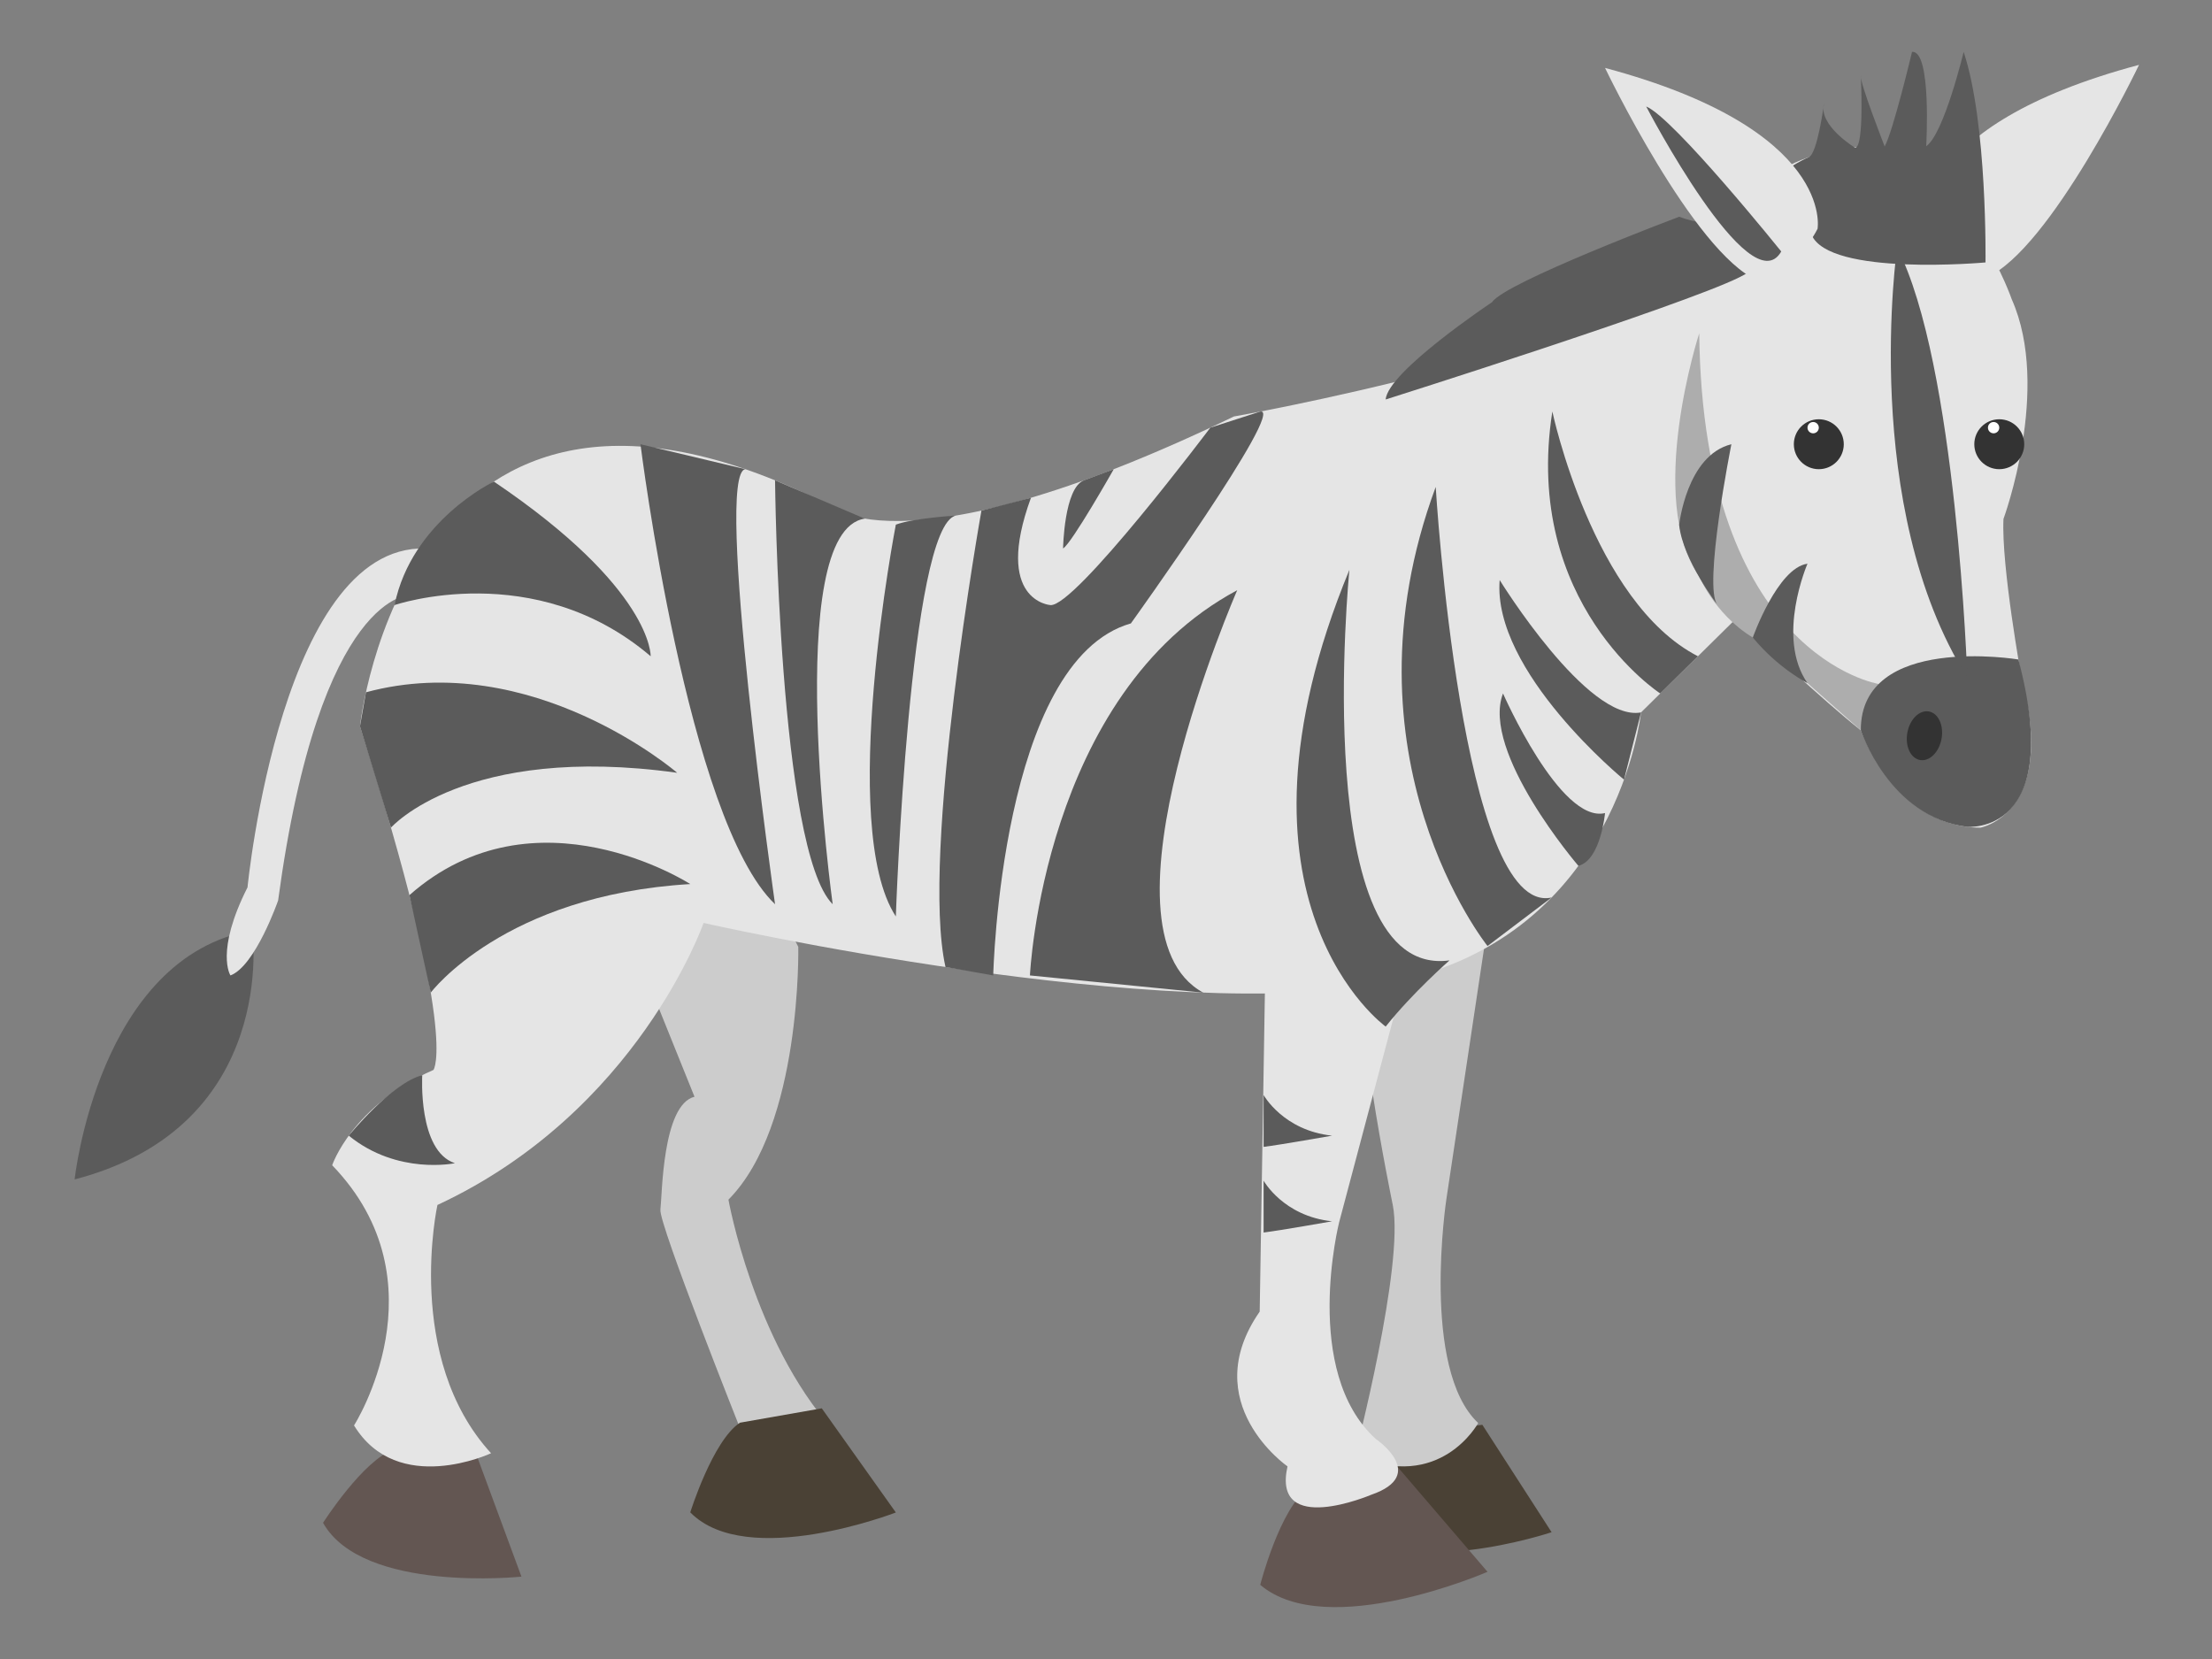 <?xml version="1.0" encoding="utf-8"?>
<!-- Generator: Adobe Illustrator 16.0.3, SVG Export Plug-In . SVG Version: 6.00 Build 0)  -->
<!DOCTYPE svg PUBLIC "-//W3C//DTD SVG 1.1//EN" "http://www.w3.org/Graphics/SVG/1.1/DTD/svg11.dtd">
<svg version="1.1" id="zebra" xmlns="http://www.w3.org/2000/svg" xmlns:xlink="http://www.w3.org/1999/xlink" x="0px" y="0px"
	 width="800px" height="600px" viewBox="0 0 800 600" enable-background="new 0 0 800 600" xml:space="preserve">
<rect x="0" y="0" width="800" height="600" fill="#808080" stroke="none"/>
<g>
	<path fill="#4A4135" d="M536.113,515.296l25.043,38.847c0,0-54.745,18.378-74.27-3.417c0,0,9.288-25.559,19.425-31.581
		L536.113,515.296"/>
	<path fill="#635652" d="M505.617,530.72l32.367,37.748c0,0-58.018,25.278-82.205,4.707c0,0,7.074-27.707,17.496-35.12
		L505.617,530.72"/>
	<path fill="#635652" d="M172.58,526.855l16.009,43.356c0,0-57.429,6.052-71.755-19.463c0,0,14.616-22.933,25.82-26.609
		L172.58,526.855"/>
	<path fill="#CCCCCC" d="M288.709,342.431c0,0,1.351,64.618-25.257,91.44c0,0,9.142,51.129,37.698,83.129h-33.32
		c0,0-29.634-74.438-28.985-79.512c0.649-5.072,0.65-37.938,12.331-40.837l-24.013-59.564l42.186-32.553L288.709,342.431z"/>
	<path fill="#CCCCCC" d="M539.63,323.739l-16.521,109.901c0,0-9.338,61.458,11.493,81.011c0,0-13.648,25.3-44.536,11.651
		c0,0,17.958-68.958,13.647-90.507c0,0-16.521-79.733-9.338-88.353L539.63,323.739z"/>
	<path fill="#5B5B5B" d="M91.26,336.468c0,0,9.985,70.717-64.27,90.091C26.99,426.559,35.559,346.155,91.26,336.468z"/>
	<path fill="#E5E5E5" d="M503.874,355.103c81.221-16.653,89.629-97.448,89.629-97.448l55.31-54.591L635.884,89.569
		c-57.465,38.07-189.634,61.057-189.634,61.057c-123.55,59.62-148.691,30.888-148.691,30.888
		c-150.845-74.704-167.366,81.169-167.366,81.169c35.916,112.057,26.578,124.269,26.578,124.269
		c-29.45,12.93-36.634,34.479-36.634,34.479c40.943,42.381,7.901,94.098,7.901,94.098c15.802,25.859,49.564,10.057,49.564,10.057
		c-31.605-34.479-19.396-89.789-19.396-89.789c72.549-33.761,96.255-102,96.255-102S422.521,371.783,503.874,355.103z"/>
	<path fill="#E5E5E5" d="M510.897,342l-26.578,100.053c0,0-13.647,53.978,13.289,78.4c0,0,19.169,12.982-1.729,20.165
		c0,0-35.983,15.332-30.236-10.279c0,0-33.042-22.933-10.056-55.975L457.743,342H510.897z"/>
	<path fill="#E5E5E5" d="M148.801,215.098c0,0-33.016-1.957-48.216,110.573c0,0-8.219,23.704-17.236,27.108
		c0,0-5.621-8.521,6.171-31.86c0,0,12.458-127.974,66.763-122.381C210.586,204.131,148.801,215.098,148.801,215.098z"/>
	<path fill="#4A4135" d="M297.21,509.339l26.782,37.668c0,0-53.854,20.847-74.348-0.038c0,0,8.116-25.955,17.969-32.432
		L297.21,509.339"/>
	<path fill="#5B5B5B" d="M152.712,388.854c0,0-1.632,27.438,11.814,31.831c0,0-20.721,4.417-38.384-9.96
		C126.142,410.726,141.636,391.684,152.712,388.854z"/>
	<path fill="#5B5B5B" d="M457,396.034c0,0,7.107,12.837,24.771,14.691c0,0-18.771,3.324-24.771,4.061V396.034z"/>
	<path fill="#5B5B5B" d="M457,427.008c0,0,7.107,12.837,24.771,14.691c0,0-18.771,3.324-24.771,4.061V427.008z"/>
	<path fill="#E5E5E5" d="M627.018,82.4c0,0-48.845,115.648,7.183,147.254c0,0,25.141,23.705,38.789,34.479
		c0,0,12.56,35.197,43.272,35.197c0,0,27.841-5.042,14.911-53.88c0,0-7.428-40.852-6.588-57.774c0,0,17.362-47.092,2.996-79.416
		c0,0-13.648-40.226-45.972-55.31C681.609,52.95,637.943,50.04,627.018,82.4z"/>
	<path fill="#E5E5E5" d="M696.751,81.639c0,0-6.464-35.916,76.859-58.183c0,0-31.976,66.803-55.136,76.859
		C718.475,100.315,703.29,94.716,696.751,81.639z"/>
	<path fill="#ADADAD" d="M679.476,247.369c0,0-63.594-9.968-64.929-126.824c0,0-19.496,59.96,0,87.918
		c0,0,6.582,15.935,22.377,23.742l36.065,31.928L679.476,247.369z"/>
	<path fill="#5B5B5B" d="M672.989,264.133c0,0,10.225,31.411,38.436,34.892c0,0,35.473,3.348,18.552-60.516
		C729.977,238.509,672.848,229.024,672.989,264.133z"/>
	<path fill="#5B5B5B" d="M621.182,98.194c6.433-30.566,32.986-41.354,32.986-41.354c3.146-1.188,5.504-19.392,5.504-19.392
		c-2.155,7.902,11.272,16.006,11.272,16.006c3.379-0.232,2.045-26.062,2.045-26.062c-0.539,2.155,8.62,25.557,8.62,25.557
		c3.031-5.33,9.898-34.177,9.898-34.177c7.183-0.718,5.127,34.11,5.127,34.11c6.413-4.401,13.549-34.11,13.549-34.11
		c8.619,25.859,7.901,76.141,7.901,76.141s-56.687,5.168-62.927-10.058C641.109,50.576,621.182,98.194,621.182,98.194z"/>
	<path fill="#5B5B5B" d="M636.197,81.984c0,0-17.589,0.718-28.907-3.592c0,0-62.946,23.705-67.66,30.888
		c0,0-37.757,25.14-38.476,35.197c0,0,107.15-33.888,127.86-44.162S636.197,81.984,636.197,81.984z"/>
	<path fill="#E5E5E5" d="M657.343,82.745c0,0,6.464-35.915-76.859-58.183c0,0,31.977,66.803,55.136,76.859
		C635.619,101.421,650.804,95.822,657.343,82.745z"/>
	<path fill="#5B5B5B" d="M644.214,90.949c0,0-38.968-48.409-48.846-52.437C595.368,38.512,632.981,110.594,644.214,90.949z"/>
	<g>
		<circle fill="#333333" cx="657.797" cy="160.661" r="9.029"/>
		<circle fill="#FFFFFF" cx="655.75" cy="154.669" r="2.048"/>
	</g>
	<g>
		<circle fill="#333333" cx="723.063" cy="160.661" r="9.029"/>
		<circle fill="#FFFFFF" cx="721.015" cy="154.669" r="2.048"/>
	</g>
	
		<ellipse transform="matrix(-0.983 -0.182 0.182 -0.983 1331.825 653.906)" fill="#333333" cx="696.007" cy="265.659" rx="6.283" ry="8.929"/>
	<path fill="#5B5B5B" d="M686.112,89.569c0,0-13.529,93.651,25.4,155.599C711.513,245.168,707.696,131.471,686.112,89.569z"/>
	<path fill="#5B5B5B" d="M607.29,189.87c0,0,2.667-25.221,18.89-29.209c0,0-10.386,51.985-4.998,58.171
		C621.182,218.832,608.627,202.498,607.29,189.87z"/>
	<path fill="#5B5B5B" d="M633.924,230.562c0,0,8.951-25.217,19.777-26.692c0,0-11.564,26.642,0,43.188
		C653.701,247.058,643.143,241.767,633.924,230.562z"/>
	<path fill="#5B5B5B" d="M231.635,160.661c0,0,16.962,136.131,48.673,166.367c0,0-22.188-156.12-10.726-157.338L231.635,160.661z"/>
	<path fill="#5B5B5B" d="M280.308,173.718c0,0,1.28,133.923,20.843,153.309c0,0-18.608-135.089,11.617-139.448L280.308,173.718z"/>
	<path fill="#5B5B5B" d="M323.992,189.746c0,0-21.213,109.257,0,141.706c0,0,4.847-141.387,21.746-144.996
		C345.738,186.456,330.065,187.422,323.992,189.746z"/>
	<path fill="#5B5B5B" d="M354.947,184.67c0,0-22.15,124.342-12.996,165.061l17.265,3.049c0,0,2.582-113.833,49.779-127.315
		c0,0,56.313-78.391,46.784-76.615l-18.045,5.82c0,0-49.019,65.113-57.869,64.163c0,0-20.648-1.434-7.005-38.803L354.947,184.67z"/>
	<path fill="#5B5B5B" d="M392.045,173.718l10.759-4.029c0,0-15.195,26.847-18.329,28.67
		C384.475,198.36,384.834,176.419,392.045,173.718z"/>
	<path fill="#5B5B5B" d="M435.166,358.996c-41.527-22.528,12.289-145.539,12.289-145.539
		c-70.317,37.611-74.964,139.322-74.964,139.322"/>
	<path fill="#5B5B5B" d="M501.154,371.275c0,0-62.773-44.987-13.122-165.193c0,0-14.845,148.287,36.209,141.253
		C524.241,347.335,510.897,358.996,501.154,371.275z"/>
	<path fill="#5B5B5B" d="M537.984,342.143c0,0-54.873-68.432-18.737-166.037c0,0,9.335,155.646,41.909,148.491L537.984,342.143z"/>
	<path fill="#5B5B5B" d="M570.847,313.146c0,0-35.375-41.23-27.263-62.347c0,0,20.702,47.161,36.899,43.258
		C580.483,294.057,578.936,311.063,570.847,313.146z"/>
	<path fill="#5B5B5B" d="M587.349,281.972c0,0-47.657-39.016-44.974-72.202c0,0,31.725,51.521,51.128,47.884L587.349,281.972z"/>
	<path fill="#5B5B5B" d="M600.448,250.799c0,0-49.934-32.398-39.019-101.979c0,0,14.589,68.963,52.652,88.522L600.448,250.799z"/>
	<path fill="#5B5B5B" d="M155.789,358.996c0,0,26.436-35.257,93.855-39.264c0,0-56.072-36.156-101.569,4.007"/>
	<path fill="#5B5B5B" d="M141.396,299.331c0,0,26.817-30.512,103.514-19.844c0,0-52.542-45.295-112.554-29.114l-2.163,12.31
		L141.396,299.331z"/>
	<path fill="#5B5B5B" d="M142.687,218.832c0,0,50.6-17.34,92.636,18.51c0,0,0.901-24.286-56.703-63.171
		C178.62,174.171,148.922,188.294,142.687,218.832z"/>
</g>
</svg>
